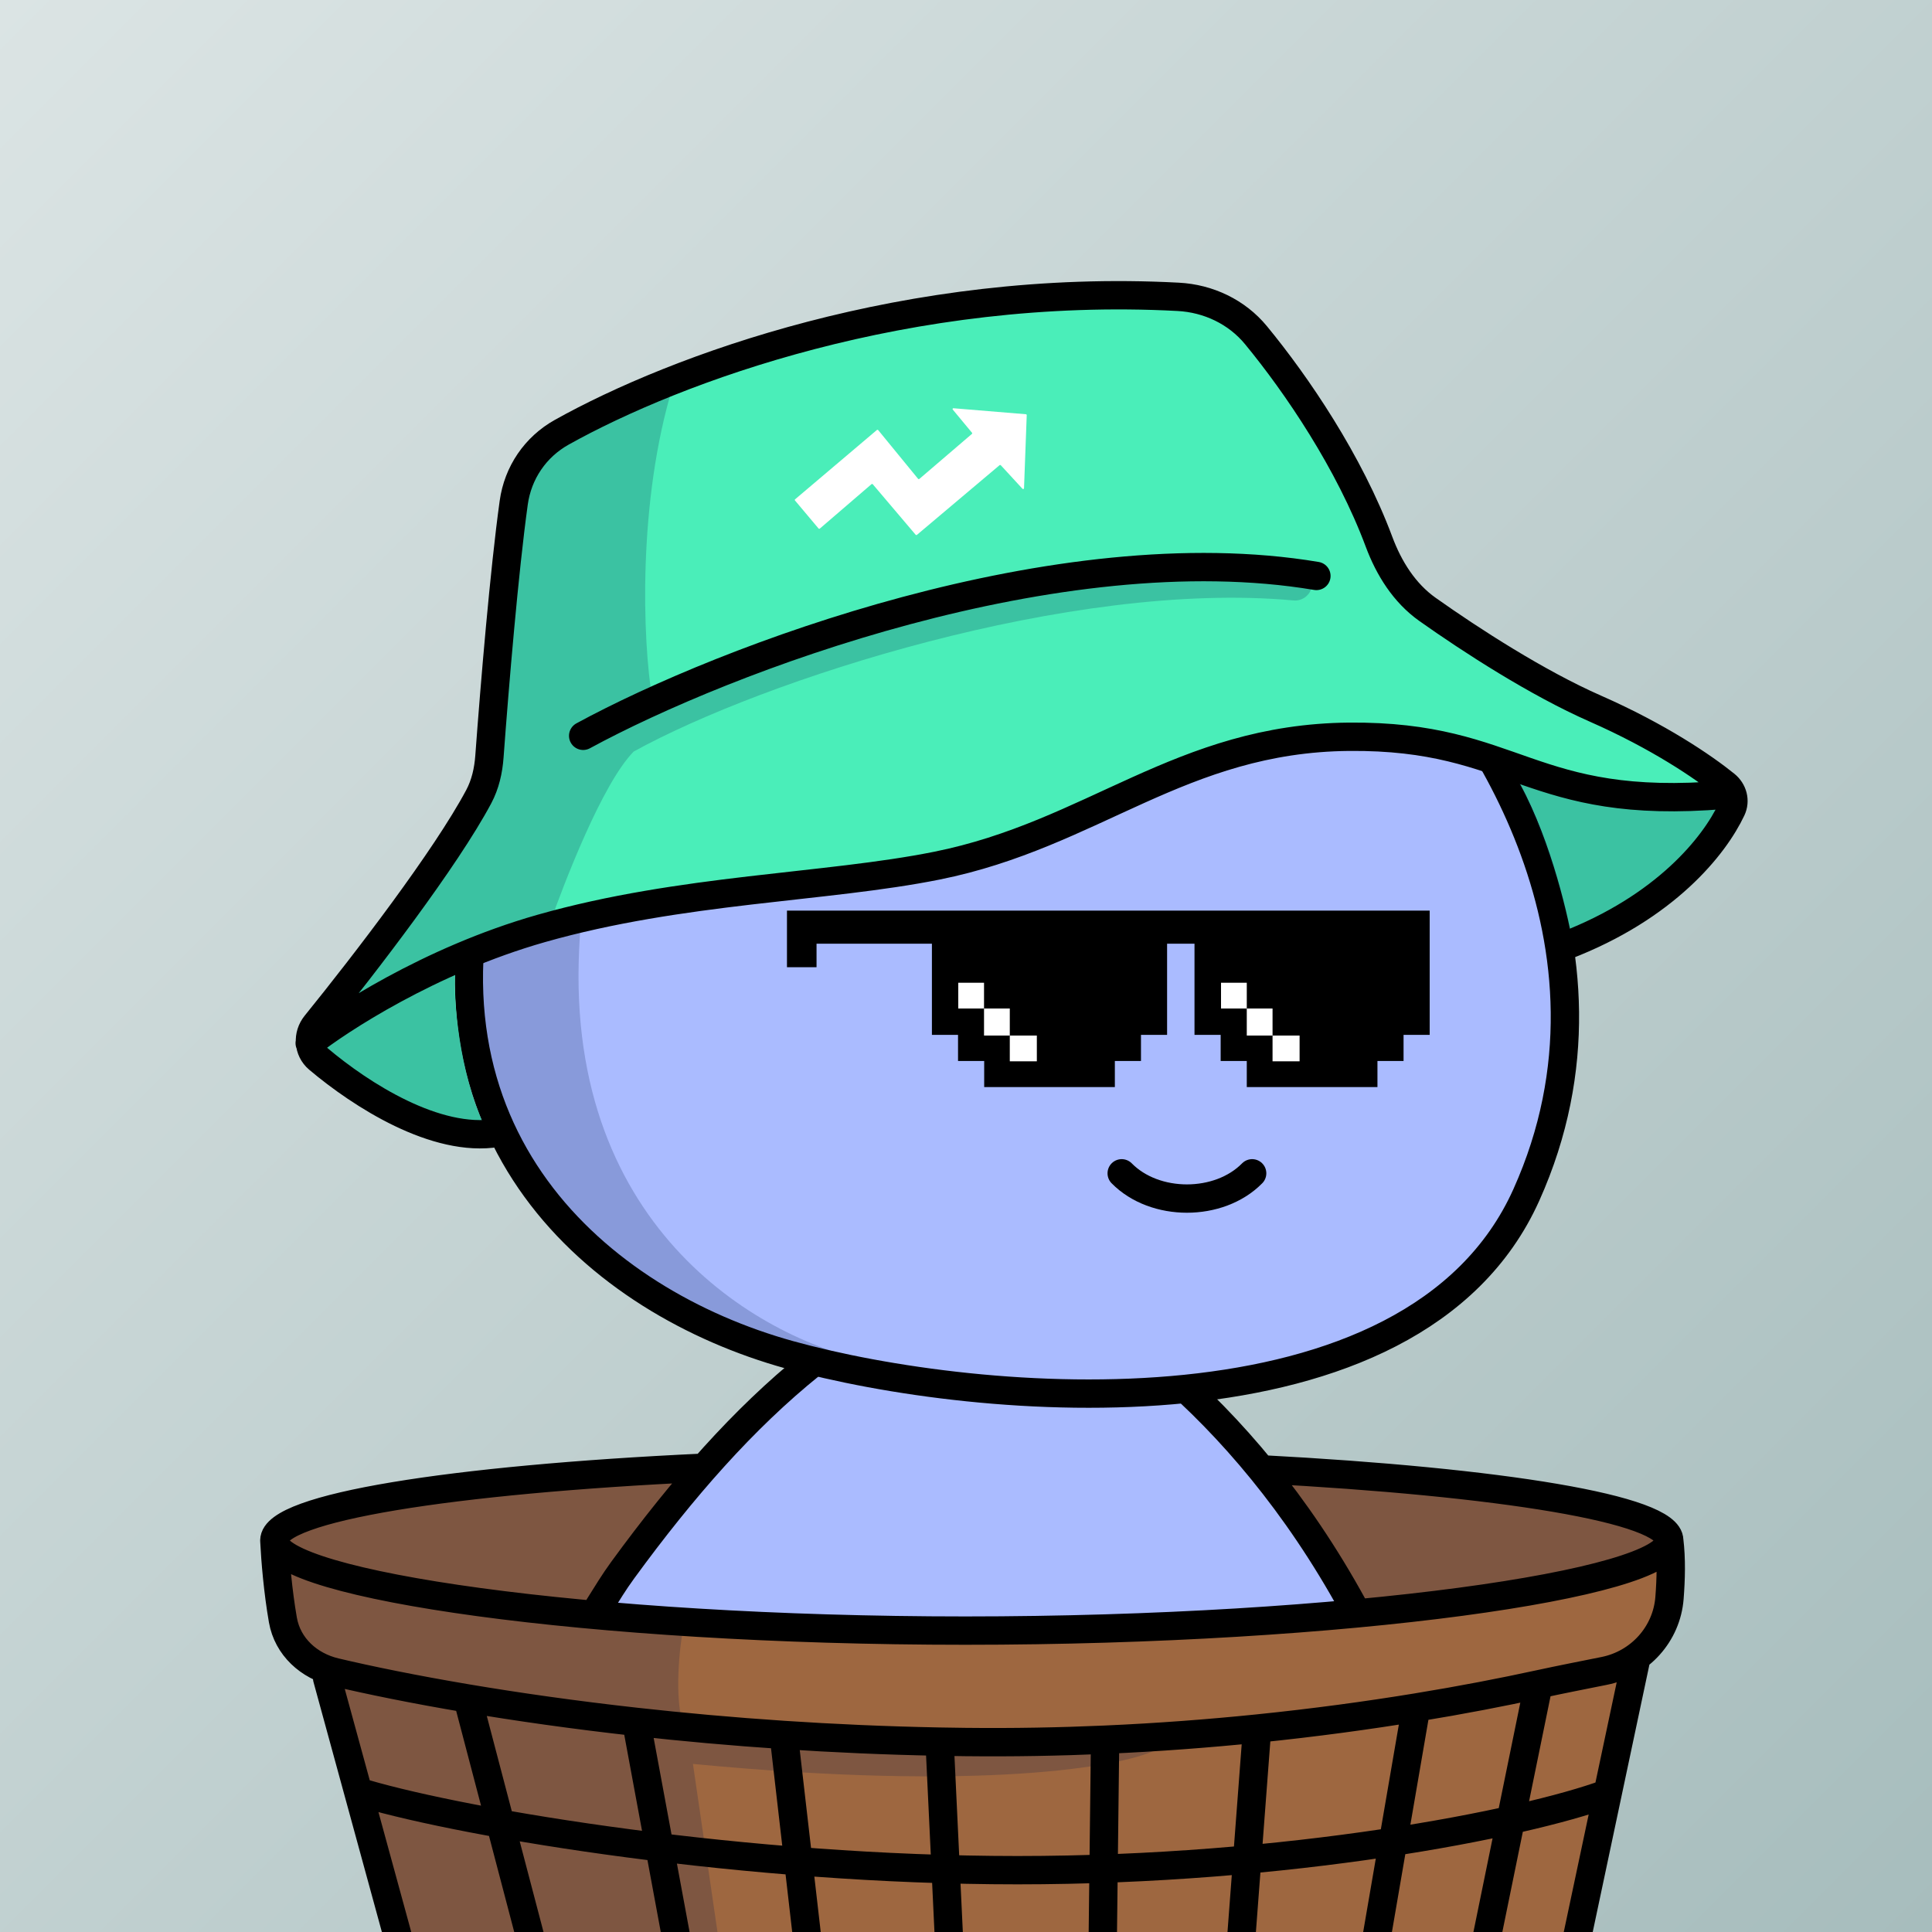 <svg
      xmlns="http://www.w3.org/2000/svg"
      preserveAspectRatio="xMidYMin meet"
      fill="none"
      viewBox="0 0 1500 1500"
    >
      <rect x="0" y="0" width="1500" height="1500" fill="#333333" stroke="none"/>
      <g>
      <path fill="url(#prefix__paint0_linear_53_28788)" d="M0 0h1500v1500H0z"/><defs><linearGradient id="prefix__paint0_linear_53_28788" x1="0" y1="0" x2="1500" y2="1500" gradientUnits="userSpaceOnUse">
<stop stop-color="#DBE4E4"/>
<stop offset="1" stop-color="#A7BDBD"/>
</linearGradient></defs>
      <g clip-path="url(#clip0_491_637)">
<path d="M216 1200.5C231.5 1183.5 291 1148.9 405 1146.5C512.257 1144.24 544.125 1139.15 547.658 1136.47L548 1136C547.99 1136.15 547.88 1136.31 547.658 1136.47L465.5 1250.5L627.5 1261.5C689.833 1263.83 815.9 1268.6 821.5 1269C827.1 1269.4 974.5 1256.83 1047.5 1250.5L1003 1167.5L983.5 1146.5H1058L1180.5 1157L1263 1175.5L1287.5 1191L1299 1220.5V1250.5L1280 1282.5L1267 1297.5L1224 1512H306L258 1297.5L221 1269L216 1200.5Z" fill="#9E6740"/>
<path d="M538 1144L461 1250C404.265 1250 296.238 1229.08 237.86 1216.13L297.5 1238.5L491.5 1256.5L531 1260.5C527.667 1278 523 1318.6 531 1341C623.5 1347 826.1 1357.2 896.5 1350V1359C870.833 1371.5 763.2 1391.1 538 1369.5L558 1506.5H308.5L260 1301.5L224 1272L213.5 1207L222.608 1210.42L213.5 1193.5L260 1170L404 1151L538 1144Z" fill="#001647" fill-opacity="0.2"/>
<path d="M1049.5 1250L984.5 1144H1095L1278.5 1178.5L1295 1199.5L1207.5 1233L1049.5 1250Z" fill="#001647" fill-opacity="0.2"/>
<path d="M754.5 1010.5C640.5 1013.3 508 1174 456 1254C517.833 1254 668.8 1256.2 778 1265C887.2 1273.8 1004.17 1256 1049 1246C995 1161 897 1007 754.5 1010.5Z" fill="#AABBFF"/>
<path d="M465.191 1247C471.745 1236.61 476.52 1228.57 483.5 1219C530.102 1155.11 577.468 1101.29 629.142 1059.66C710.278 994.299 826.063 996.338 905.043 1064.29C954.742 1107.05 1006.7 1166.88 1050.56 1247M1296 1196C1296 1229.69 1045.8 1266 749.5 1266C455.163 1266 216.186 1230.17 213.032 1196.67M1296 1196C1297.74 1210.27 1297.34 1226 1296.19 1240.68C1293.99 1268.76 1273.16 1291.74 1245.55 1297.28C1229.5 1300.5 1211.77 1303.96 1194.5 1307.71M1296 1196C1296 1171.59 1164.61 1150.52 979.5 1140.77M213.032 1196.67C213.011 1196.45 213 1196.22 213 1196M213.032 1196.67C213.021 1196.44 213.01 1196.22 213 1196M213.032 1196.67C213.709 1210.75 215.758 1235.63 219.637 1257.74C223.282 1278.51 239.8 1293.46 260.327 1298.3C286.744 1304.54 321.455 1311.67 363 1318.67M213 1196C213 1170.52 350.375 1148.69 545.5 1139.56M254 1303L313.5 1520.5M1270.5 1287L1221 1520.5M363 1318.67L416 1520.5M363 1318.67C401.252 1325.11 445.298 1331.45 494 1336.86M494 1336.86L528 1520.5M494 1336.86C529.801 1340.85 568.119 1344.34 608.5 1347.02M608.5 1347.02L628.5 1520.5M608.5 1347.02C647.081 1349.58 687.546 1351.4 729.5 1352.2M729.5 1352.2C736.13 1352.32 742.797 1352.43 749.5 1352.5C786.752 1352.92 823.013 1352.23 858 1350.69M729.5 1352.2L737.5 1520.5M858 1350.69L856 1520.5M858 1350.69C899.261 1348.87 938.749 1345.86 976 1342.06M976 1342.06L962.5 1520.5M976 1342.06C1020.65 1337.51 1062.08 1331.83 1099.5 1325.71M1099.5 1325.71L1066 1520.5M1099.5 1325.71C1135.01 1319.91 1166.91 1313.71 1194.5 1307.71M1194.5 1307.71L1151 1520.5M283 1392.5C364.333 1416.33 579.6 1452 790 1452C1000.4 1452 1182.67 1416.33 1247.5 1392.5" stroke="black" stroke-width="22" stroke-linecap="round"/>
</g>
<defs>
<clipPath id="clip0_491_637">
<rect width="1500" height="1500" fill="white"/>
</clipPath>
</defs>
      <g clip-path="url(#clip0_497_1194)">
<path d="M379.667 654.812C432.345 471.574 618.472 401.981 699.114 390.653C740.985 382.718 849.655 375.215 949.364 408.675C980 418.956 1049.88 457.388 1091.92 499.818C1144.47 552.856 1272.97 732.052 1185.05 927.725C1097.12 1123.4 758.414 1092.29 612.749 1051.82C464.472 1010.63 314.48 881.563 379.667 654.812Z" fill="#AABBFF"/>
<path d="M449.293 747.204C454.734 531.068 585.306 432.345 649.911 410C432.292 459.565 365.296 655.455 364 747.204C377.99 984.871 584.496 1053.43 681 1058C601.498 1044.46 443.853 963.339 449.293 747.204Z" fill="#001647" fill-opacity="0.2"/>
<path d="M379.667 654.812C432.345 471.574 618.472 401.981 699.114 390.653C740.985 382.718 849.655 375.215 949.364 408.675C980 418.956 1049.88 457.388 1091.92 499.818C1144.47 552.856 1272.97 732.052 1185.05 927.725C1097.12 1123.4 758.414 1092.29 612.749 1051.82C464.472 1010.63 314.48 881.563 379.667 654.812Z" stroke="black" stroke-width="22" stroke-linecap="round"/>
</g>
<defs>
    <clipPath id="prefix__clip0_299_662"><path fill="#fff" d="M0 0h1500v1500H0z"/></clipPath>
</defs>
      <g clip-path="url(#clip0_624_3550)">
<path d="M860.753 778.254C855.989 772.147 849.895 767.208 842.935 763.81C835.975 760.413 828.332 758.647 820.587 758.647C812.842 758.647 805.198 760.413 798.238 763.81C791.278 767.208 785.184 772.147 780.42 778.254" stroke="black" stroke-width="22" stroke-miterlimit="10" stroke-linecap="round"/>
<path d="M870.881 910.959C896.594 937.099 946.448 937.099 972.168 910.959" stroke="black" stroke-width="22" stroke-miterlimit="10" stroke-linecap="round"/>
<path d="M1052.5 778.254C1047.74 772.147 1041.64 767.208 1034.68 763.81C1027.72 760.413 1020.08 758.647 1012.33 758.647C1004.59 758.647 996.946 760.413 989.985 763.81C983.025 767.208 976.931 772.147 972.167 778.254" stroke="black" stroke-width="22" stroke-miterlimit="10" stroke-linecap="round"/>
</g>
<defs>
<clipPath id="clip0_624_3550">
<rect width="1500" height="1500" fill="white"/>
</clipPath>
</defs>
      <g clip-path="url(#clip0_875_2769)">
<path d="M1110 707V803.467H1089.72V823.747H1069.45V844H968.001V823.747H947.721V803.467H927.407V732.688H906.127V803.467H885.848V823.747H865.568V844H764.121V823.747H743.814V803.467H723.534V732.688H633.959V750.944H611V707H1110Z" fill="black"/>
<path d="M1009 804H988V824H1009V804Z" fill="white"/>
<path d="M988 783H968V804H988V783Z" fill="white"/>
<path d="M968 763H948V783H968V763Z" fill="white"/>
<path d="M805 804H784V824H805V804Z" fill="white"/>
<path d="M784 783H764V804H784V783Z" fill="white"/>
<path d="M764 763H744V783H764V763Z" fill="white"/>
</g>
<defs>
<clipPath id="clip0_875_2769">
<rect width="1500" height="1500" fill="white"/>
</clipPath>
</defs>
      <g clip-path="url(#clip0_499_1435)">
<path d="M376 874C356 831 352 775 353.5 755V739.5L479.5 706.5L646.5 687.5C701.833 680.167 835.3 652.7 926.5 601.5C1017.7 550.3 1130.83 580.167 1176 601.5C1201.2 643.1 1216.5 705.833 1221 732L1264.5 710L1335.5 644L1341 615.5C1327.83 605.667 1301.1 585.7 1299.5 584.5C1297.9 583.3 1248.5 559.333 1224 547.5L1136.5 495L1089 454C1081.5 442.667 1056.4 397.4 1016 307C975.6 216.6 873.5 214 827.5 224C771.167 234.5 635.3 261.6 542.5 286C449.7 310.4 413.5 348.834 407 365L388 489.5L382 584.5L353.5 649L239.5 806.5C247.5 813 267.6 830.8 284 850C300.4 869.2 352.167 874 376 874Z" fill="#4AEEB9"/>
<path d="M492 583.5C467.6 608.3 438.167 685.167 426.5 718L354 749.5C349 784 364 854 378 876L355.5 878L295.5 856.5L245.5 818V802L347 665L378 597L393.5 482.5L403.5 368.5L443.5 329.5L522.5 299.5C495 389.5 498.833 497.667 506.5 543L579.5 512.5L749 467.5L947.5 440.5L1019 452.5L1018.54 455.235C1017.4 462.096 1011.09 466.826 1004.17 466.186C831.696 450.262 592.254 528.165 492 583.5Z" fill="#001647" fill-opacity="0.2"/>
<path d="M1220 730C1215 693 1193 634 1177.5 604.5L1220 610L1289.5 616L1345.5 619.5L1331.5 653.5L1294 695.5L1253 717.5L1220 730Z" fill="#001647" fill-opacity="0.2"/>
<path d="M452.773 571.28C563.116 511.305 821.5 413.5 1022.05 447.163M1215.09 734.367C1293.13 704.467 1331.11 656.617 1344.38 628.399C1347.53 621.702 1345.42 613.97 1339.66 609.317C1322.28 595.265 1287.7 571.775 1238.64 550.176C1193.41 530.262 1142.48 497.329 1108.33 473.151C1090.34 460.41 1078.37 441.255 1070.66 420.597C1047.56 358.685 1006.86 298.749 975.15 260.245C960.236 242.133 938.189 231.705 914.76 230.46C705.301 219.332 524.535 286.218 436.126 335.612C415.641 347.058 402.083 367.059 398.854 390.302C391.558 442.833 384.122 531.205 379.99 587.396C379.192 598.258 376.803 608.945 371.679 618.556C346.078 666.577 283.742 747.752 245.107 795.488C238.55 803.591 239.172 815.376 247.136 822.1C280.405 850.188 338.469 887.386 386 879.581M240.445 809.859C262.016 792.823 333.044 745.637 420.196 720.843C529.137 689.851 641.153 689.404 727.402 672.098C848.466 647.807 916.791 573.215 1047.32 572.025C1177.85 570.835 1187.03 629.968 1339.22 617.077" stroke="black" stroke-width="22" stroke-linecap="round"/>
<path d="M740.287 316.964C739.697 316.936 739.356 317.544 739.718 317.98L754.68 336.018C754.899 336.282 754.87 336.648 754.613 336.868L713.811 371.818C713.51 372.076 713.023 372.029 712.769 371.719L681.849 333.952C681.596 333.643 681.112 333.595 680.811 333.849L617.274 387.689C617.016 387.907 616.984 388.273 617.2 388.538L635.485 410.277C635.74 410.589 636.228 410.635 636.529 410.377L676.614 375.913C676.913 375.656 677.396 375.7 677.653 376.006L710.883 415.16C711.137 415.464 711.616 415.509 711.916 415.258L776.044 361.177C776.334 360.934 776.794 360.967 777.055 361.251L793.818 379.458C794.226 379.9 795.001 379.687 795.046 379.119L797.152 322.314C797.181 321.95 796.87 321.629 796.47 321.61L740.287 316.964Z" fill="white"/>
</g>
<defs>
<clipPath id="clip0_499_1435">
<rect width="1500" height="1500" fill="white"/>
</clipPath>
</defs>
      
    </g>
    </svg>